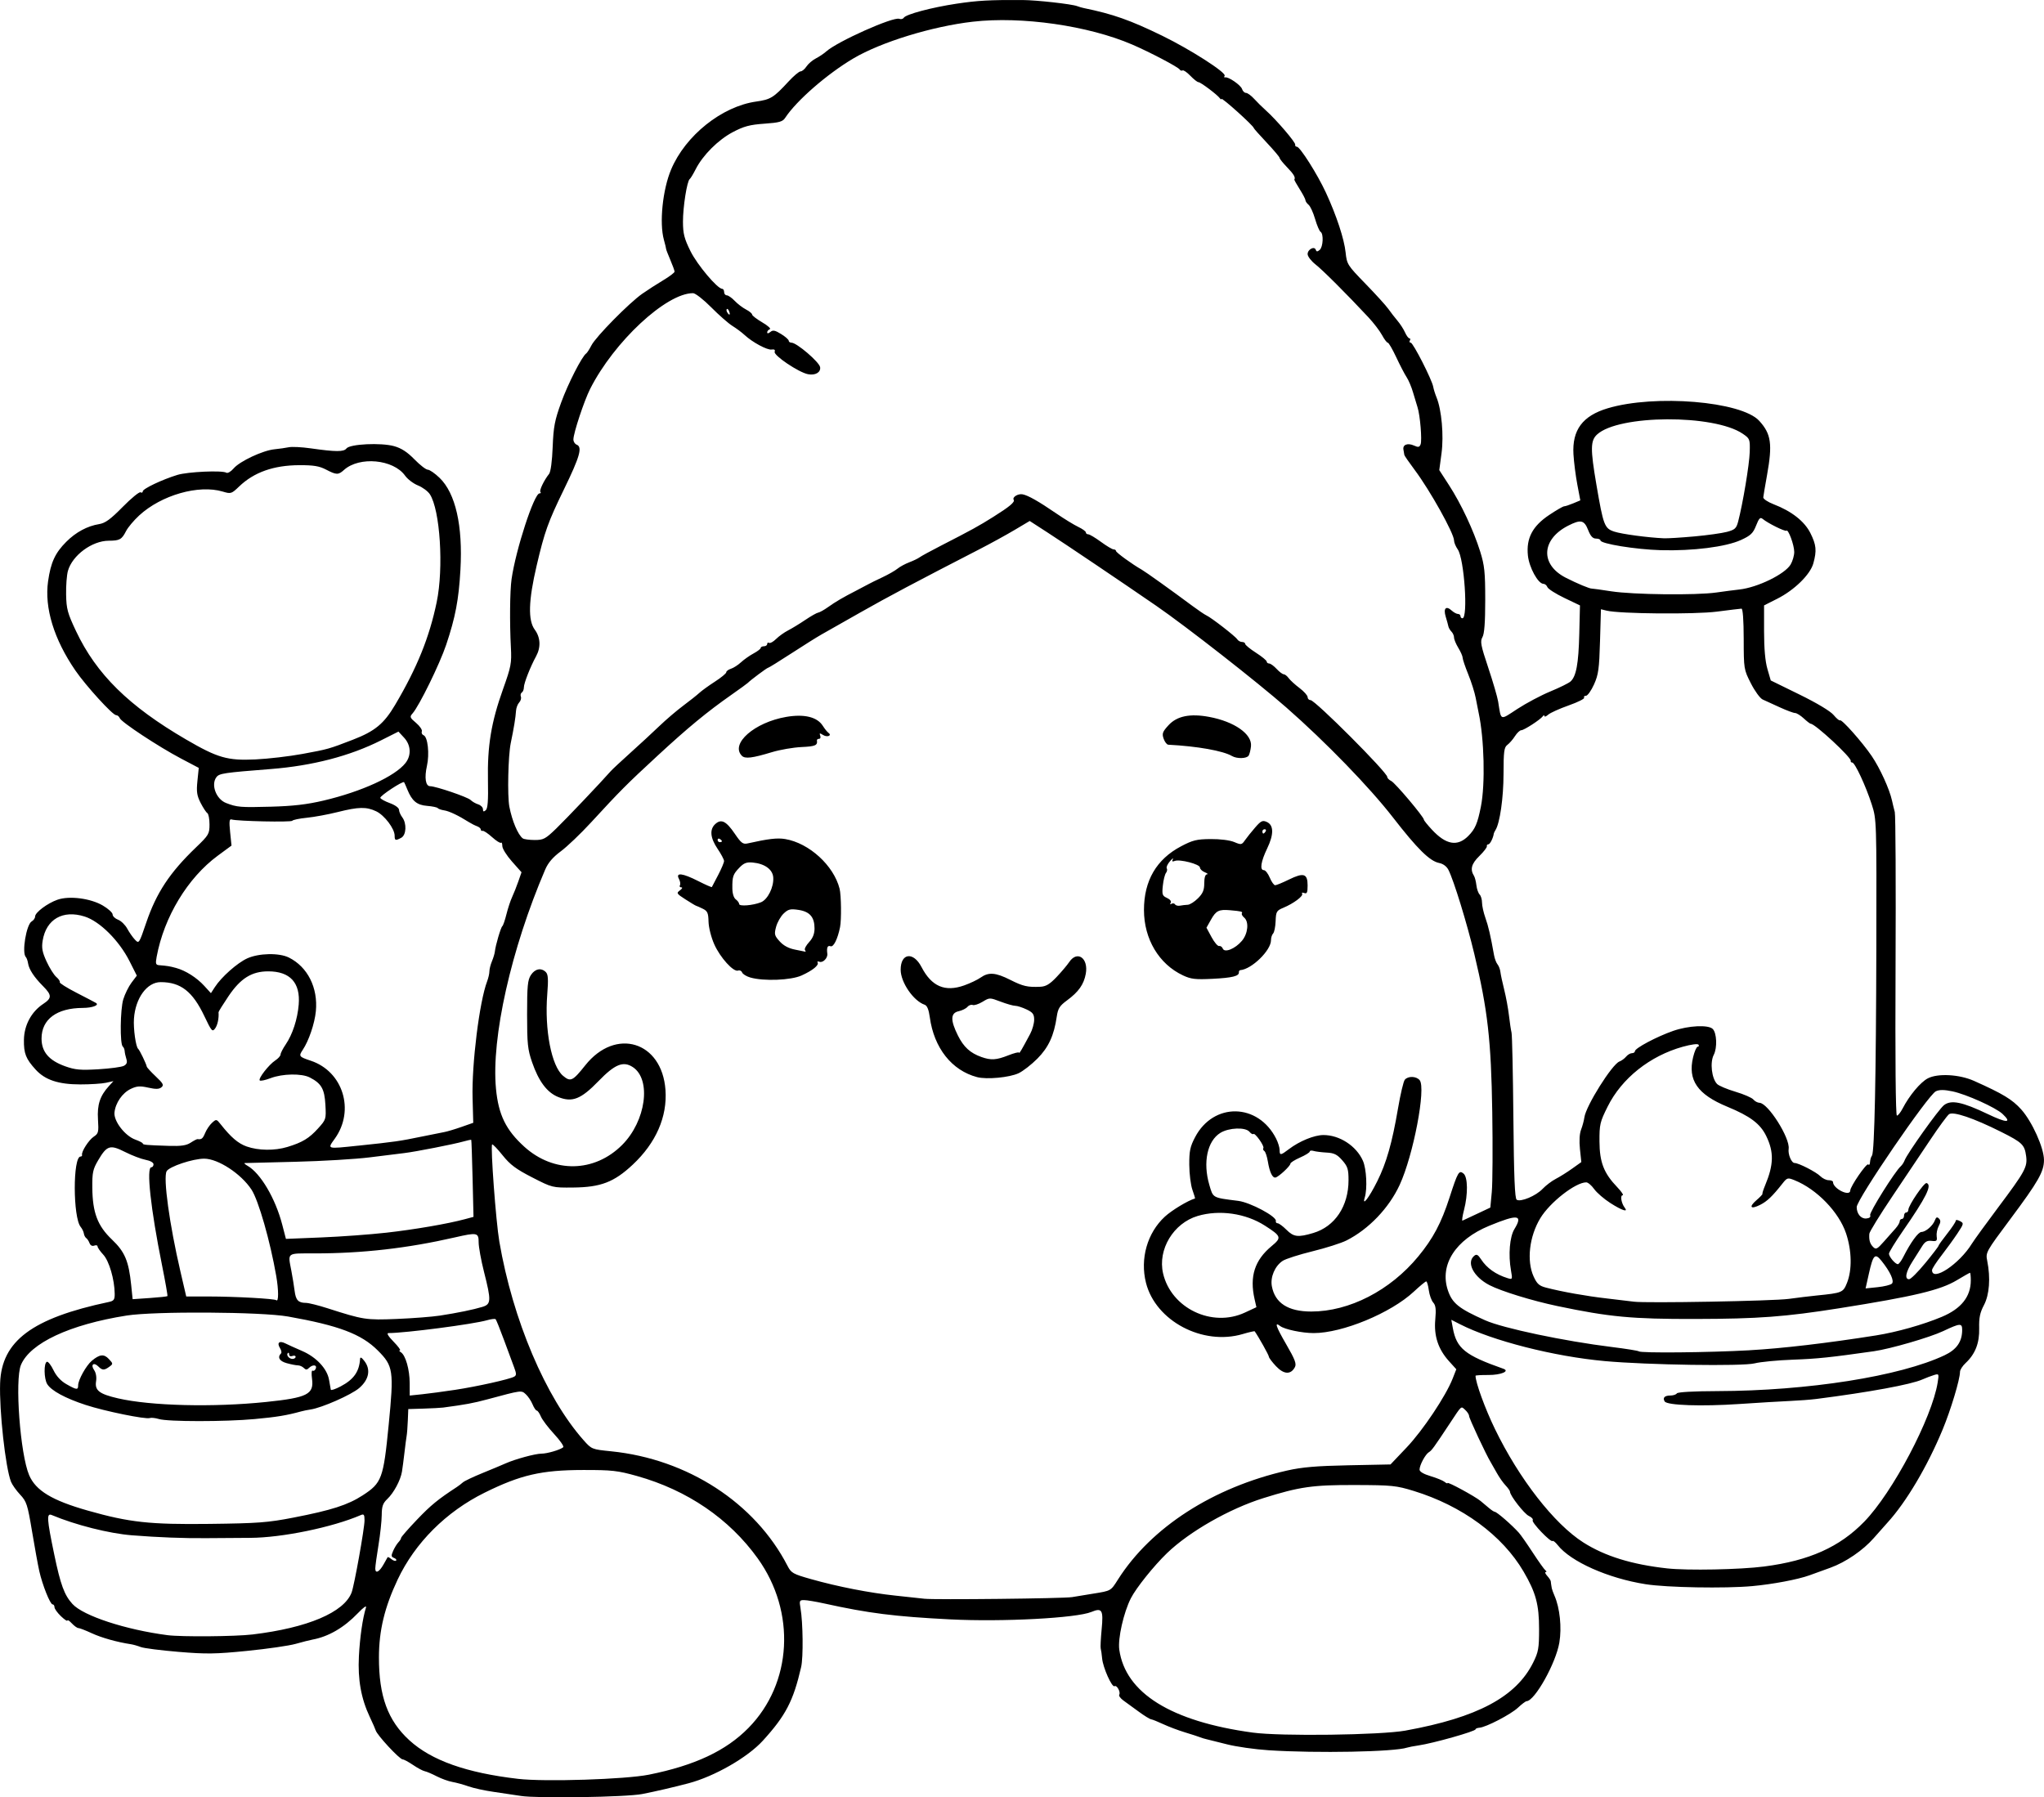 <?xml version="1.0" encoding="UTF-8" standalone="no"?>
<!-- Created with Inkscape (http://www.inkscape.org/) -->

<svg
   width="251.167mm"
   height="220.862mm"
   viewBox="0 0 251.167 220.862"
   version="1.1"
   id="svg5"
   xml:space="preserve"
   xmlns="http://www.w3.org/2000/svg"
   xmlns:svg="http://www.w3.org/2000/svg"><defs
     id="defs2" /><g
     id="layer1"
     transform="translate(58.655,-46.413)"><path
       style="fill:#000000;stroke-width:0.265"
       d="m 5.32,267.102 c -0.728,-0.117 -2.216,-0.339 -3.307,-0.493 -1.091,-0.154 -2.484,-0.458 -3.094,-0.675 -0.61,-0.217 -1.503,-0.462 -1.984,-0.545 -0.481,-0.083 -1.348,-0.395 -1.926,-0.694 -0.578,-0.299 -1.241,-0.58 -1.474,-0.625 -0.232,-0.045 -0.877,-0.39 -1.433,-0.767 -0.556,-0.377 -1.131,-0.686 -1.278,-0.686 -0.379,0 -3.161,-2.997 -3.316,-3.572 -0.039,-0.146 -0.364,-0.882 -0.721,-1.637 -1.07,-2.262 -1.49,-4.601 -1.34,-7.465 0.123,-2.348 0.463,-4.698 0.866,-5.976 0.101,-0.321 -0.288,-0.052 -0.997,0.687 -1.696,1.769 -3.607,2.88 -5.58,3.243 -0.335,0.061 -1.264,0.297 -2.064,0.524 -0.8,0.227 -3.479,0.614 -5.953,0.861 -3.906,0.39 -5.018,0.405 -8.45,0.12 -2.174,-0.181 -4.257,-0.448 -4.63,-0.593 -0.373,-0.145 -0.916,-0.3 -1.207,-0.344 -1.687,-0.254 -3.61,-0.794 -4.812,-1.351 -0.755,-0.35 -1.494,-0.636 -1.643,-0.636 -0.149,0 -0.513,-0.261 -0.81,-0.579 -0.297,-0.318 -0.539,-0.475 -0.539,-0.347 0,0.127 -0.357,-0.111 -0.794,-0.529 -0.437,-0.418 -0.794,-0.917 -0.794,-1.108 0,-0.191 -0.105,-0.347 -0.234,-0.347 -0.3,0 -1.253,-2.389 -1.637,-4.101 -0.163,-0.728 -0.564,-2.93 -0.892,-4.895 -0.548,-3.284 -0.666,-3.646 -1.459,-4.491 -0.475,-0.505 -0.98,-1.22 -1.124,-1.587 -0.681,-1.747 -1.451,-8.737 -1.335,-12.115 0.178,-5.178 3.934,-7.981 13.361,-9.974 0.615,-0.13 0.726,-0.286 0.718,-1.009 -0.019,-1.747 -0.684,-4.027 -1.4,-4.799 -0.389,-0.42 -0.707,-0.878 -0.707,-1.018 0,-0.14 -0.183,-0.184 -0.407,-0.098 -0.247,0.095 -0.474,-0.025 -0.576,-0.302 -0.093,-0.252 -0.275,-0.53 -0.404,-0.617 -0.129,-0.087 -0.262,-0.343 -0.295,-0.569 -0.033,-0.225 -0.208,-0.589 -0.39,-0.807 -0.96,-1.157 -0.974,-8.652 -0.015,-8.652 0.13,0 0.211,-0.089 0.182,-0.198 -0.106,-0.388 0.831,-1.846 1.444,-2.248 0.57,-0.373 0.614,-0.554 0.515,-2.115 -0.115,-1.807 0.243,-2.896 1.351,-4.107 l 0.547,-0.599 -0.909,0.202 c -0.5,0.111 -1.921,0.202 -3.158,0.202 -2.686,0 -4.331,-0.545 -5.49,-1.819 -1.209,-1.329 -1.465,-1.979 -1.441,-3.665 0.025,-1.79 0.917,-3.449 2.367,-4.405 1.082,-0.713 1.079,-1.082 -0.021,-2.189 -1.104,-1.111 -1.725,-2.059 -1.839,-2.807 -0.049,-0.319 -0.171,-0.662 -0.272,-0.763 -0.519,-0.519 0.059,-4.014 0.725,-4.387 0.228,-0.128 0.414,-0.399 0.414,-0.602 0,-0.494 1.527,-1.635 2.758,-2.062 1.452,-0.503 4.052,-0.169 5.557,0.713 0.665,0.39 1.209,0.885 1.209,1.101 0,0.216 0.303,0.507 0.672,0.648 0.37,0.141 0.876,0.633 1.124,1.093 0.249,0.461 0.676,1.073 0.95,1.36 0.491,0.515 0.51,0.486 1.378,-2.071 1.25,-3.685 2.89,-6.169 6.114,-9.263 1.578,-1.515 1.668,-1.667 1.668,-2.829 0,-0.675 -0.121,-1.302 -0.268,-1.393 -0.148,-0.091 -0.519,-0.657 -0.825,-1.257 -0.459,-0.901 -0.528,-1.371 -0.392,-2.695 l 0.164,-1.604 -2.183,-1.15 c -2.753,-1.45 -7.334,-4.471 -7.522,-4.96 -0.078,-0.204 -0.282,-0.37 -0.453,-0.37 -0.423,0 -3.703,-3.596 -4.998,-5.481 -2.637,-3.837 -3.822,-7.705 -3.36,-10.965 0.329,-2.321 0.866,-3.487 2.237,-4.858 1.184,-1.184 2.585,-1.937 4.042,-2.173 0.752,-0.122 1.395,-0.591 2.894,-2.115 1.06,-1.077 2.047,-1.884 2.194,-1.793 0.147,0.091 0.268,0.038 0.268,-0.118 0,-0.316 2.393,-1.451 4.255,-2.019 1.281,-0.39 5.516,-0.581 6.017,-0.271 0.162,0.1 0.567,-0.137 0.898,-0.528 0.746,-0.878 3.581,-2.207 5.013,-2.35 0.586,-0.058 1.382,-0.172 1.768,-0.252 0.386,-0.08 1.595,-0.019 2.686,0.136 3.096,0.441 4.067,0.444 4.392,0.015 0.418,-0.55 4.244,-0.734 5.861,-0.283 0.889,0.248 1.618,0.722 2.495,1.622 0.682,0.699 1.421,1.271 1.643,1.271 0.222,0 0.867,0.446 1.435,0.992 1.974,1.898 2.879,5.879 2.572,11.311 -0.208,3.68 -0.614,5.817 -1.749,9.207 -0.794,2.37 -3.324,7.534 -4.137,8.444 -0.369,0.413 -0.331,0.516 0.435,1.16 0.462,0.389 0.782,0.86 0.71,1.046 -0.072,0.187 0.026,0.399 0.217,0.472 0.513,0.197 0.74,2.289 0.409,3.765 -0.328,1.463 -0.165,2.496 0.392,2.496 0.695,0 4.612,1.334 4.971,1.693 0.195,0.195 0.616,0.437 0.937,0.539 0.321,0.102 0.583,0.37 0.583,0.596 0,0.305 0.088,0.339 0.34,0.129 0.252,-0.209 0.323,-1.165 0.275,-3.67 -0.082,-4.226 0.398,-7.141 1.845,-11.193 1.003,-2.811 1.077,-3.204 0.973,-5.159 -0.161,-3.026 -0.122,-6.939 0.083,-8.38 0.515,-3.614 2.772,-10.538 3.435,-10.538 0.154,0 0.204,-0.076 0.111,-0.169 -0.169,-0.169 0.441,-1.444 1.065,-2.227 0.198,-0.248 0.373,-1.563 0.441,-3.307 0.097,-2.476 0.247,-3.266 1.041,-5.459 0.834,-2.302 2.564,-5.69 3.081,-6.035 0.109,-0.073 0.397,-0.52 0.64,-0.993 0.545,-1.064 4.635,-5.216 6.247,-6.343 0.655,-0.458 1.816,-1.206 2.58,-1.662 0.764,-0.457 1.389,-0.931 1.389,-1.054 0,-0.123 -0.235,-0.77 -0.521,-1.439 -0.287,-0.669 -0.52,-1.275 -0.518,-1.348 0.002,-0.073 -0.12,-0.577 -0.271,-1.121 -0.577,-2.077 -0.158,-6.165 0.886,-8.645 1.757,-4.174 6.234,-7.751 10.448,-8.347 1.781,-0.252 2.146,-0.477 3.967,-2.452 0.638,-0.691 1.309,-1.257 1.491,-1.257 0.182,0 0.508,-0.269 0.723,-0.598 0.215,-0.329 0.735,-0.775 1.155,-0.992 0.42,-0.217 0.993,-0.602 1.274,-0.855 1.352,-1.22 8.239,-4.298 8.98,-4.014 0.208,0.08 0.454,0.021 0.548,-0.13 0.264,-0.426 3.434,-1.27 6.498,-1.73 2.598,-0.39 4.069,-0.471 8.112,-0.448 1.722,0.01 6.033,0.492 6.704,0.75 0.218,0.084 0.575,0.189 0.794,0.234 3.606,0.74 5.718,1.485 9.666,3.41 3.45,1.683 7.893,4.532 7.658,4.912 -0.091,0.147 -0.067,0.237 0.053,0.2 0.384,-0.118 1.933,0.946 2.088,1.434 0.082,0.26 0.301,0.472 0.485,0.472 0.184,0 0.633,0.327 0.998,0.728 0.364,0.4 1.009,1.036 1.433,1.414 1.279,1.139 3.685,3.948 3.615,4.219 -0.036,0.14 0.055,0.254 0.204,0.254 0.383,0 2.537,3.404 3.571,5.646 1.305,2.828 2.243,5.679 2.42,7.355 0.153,1.444 0.23,1.566 2.438,3.836 1.254,1.29 2.519,2.682 2.81,3.094 0.291,0.412 0.799,1.067 1.128,1.455 0.33,0.388 0.746,1.034 0.924,1.434 0.179,0.4 0.422,0.728 0.541,0.728 0.119,0 0.142,0.119 0.052,0.265 -0.09,0.146 -0.043,0.265 0.105,0.265 0.292,0 2.618,4.561 2.766,5.424 0.05,0.291 0.234,0.881 0.41,1.311 0.622,1.525 0.902,4.671 0.61,6.858 l -0.276,2.067 1.198,1.852 c 1.489,2.301 3.014,5.551 3.828,8.153 0.535,1.711 0.62,2.531 0.62,5.953 0,2.759 -0.104,4.151 -0.342,4.568 -0.298,0.522 -0.208,1 0.712,3.751 0.58,1.733 1.127,3.607 1.217,4.164 0.39,2.419 0.174,2.337 2.374,0.901 1.084,-0.707 2.898,-1.67 4.032,-2.138 1.134,-0.468 2.251,-1.019 2.484,-1.224 0.703,-0.62 0.99,-2.175 1.08,-5.85 l 0.085,-3.502 -1.924,-0.922 c -1.058,-0.507 -1.993,-1.104 -2.079,-1.327 -0.085,-0.223 -0.305,-0.405 -0.488,-0.405 -0.654,0 -1.755,-2.01 -1.907,-3.481 -0.219,-2.121 0.564,-3.61 2.618,-4.982 0.875,-0.584 1.7,-1.062 1.833,-1.062 0.134,0 0.636,-0.164 1.116,-0.365 l 0.873,-0.365 -0.369,-1.95 c -0.203,-1.073 -0.416,-2.74 -0.473,-3.705 -0.177,-2.997 1.119,-4.739 4.215,-5.664 5.796,-1.733 16.42,-0.853 18.608,1.54 1.47,1.608 1.649,2.847 0.964,6.672 -0.235,1.31 -0.443,2.539 -0.462,2.732 -0.02,0.193 0.553,0.578 1.273,0.854 2.203,0.846 3.791,2.092 4.518,3.543 0.725,1.449 0.793,2.149 0.361,3.718 -0.379,1.375 -2.33,3.287 -4.443,4.353 l -1.612,0.814 v 3.197 c 0,2.108 0.14,3.678 0.411,4.611 l 0.411,1.414 3.529,1.729 c 2.143,1.05 3.789,2.038 4.19,2.514 0.363,0.432 0.718,0.728 0.787,0.658 0.19,-0.19 2.736,2.674 3.899,4.386 1.018,1.499 2.191,4.075 2.496,5.48 0.088,0.408 0.242,1.039 0.34,1.402 0.099,0.364 0.141,8.907 0.095,18.984 -0.052,11.323 0.01,18.322 0.164,18.322 0.137,0 0.449,-0.387 0.695,-0.86 0.84,-1.62 2.194,-3.241 3.106,-3.718 1.222,-0.639 3.874,-0.494 5.674,0.31 3.55,1.586 4.696,2.279 5.8,3.507 1.339,1.489 2.799,4.732 2.799,6.216 0,1.429 -0.687,2.636 -4.125,7.246 -3.026,4.058 -3.056,4.112 -2.847,5.159 0.42,2.096 0.266,4.155 -0.404,5.424 -0.489,0.926 -0.62,1.557 -0.587,2.838 0.047,1.825 -0.479,3.175 -1.669,4.286 -0.378,0.353 -0.687,0.836 -0.687,1.075 0,0.923 -1.128,4.673 -2.139,7.109 -1.879,4.528 -4.474,8.907 -6.766,11.416 -0.332,0.364 -1.094,1.222 -1.691,1.906 -1.313,1.504 -3.463,2.972 -5.345,3.65 -0.764,0.275 -1.915,0.692 -2.557,0.926 -1.41,0.513 -4.508,1.098 -7.033,1.328 -3.348,0.305 -10.488,0.178 -13.097,-0.233 -4.614,-0.727 -9.204,-2.769 -10.809,-4.81 -0.274,-0.348 -0.556,-0.574 -0.628,-0.502 -0.215,0.215 -2.608,-2.279 -2.443,-2.546 0.084,-0.135 -0.127,-0.373 -0.468,-0.529 -0.571,-0.26 -2.32,-2.505 -2.32,-2.977 0,-0.112 -0.248,-0.467 -0.552,-0.788 -0.304,-0.321 -0.781,-1.001 -1.061,-1.51 -0.28,-0.509 -0.619,-1.105 -0.753,-1.323 -0.562,-0.913 -2.661,-5.402 -2.661,-5.69 0,-0.172 -0.214,-0.507 -0.476,-0.744 -0.536,-0.485 -0.388,-0.616 -1.901,1.672 -1.955,2.956 -2.219,3.32 -2.557,3.519 -0.434,0.256 -1.152,1.594 -1.152,2.146 0,0.252 0.501,0.548 1.357,0.803 0.746,0.222 1.52,0.538 1.72,0.704 0.2,0.166 0.363,0.229 0.363,0.141 0,-0.194 3.379,1.642 4.057,2.205 0.267,0.222 0.732,0.611 1.033,0.866 0.301,0.255 0.618,0.463 0.705,0.463 0.249,5.3e-4 2.075,1.583 2.965,2.57 0.234,0.26 1.008,1.365 1.72,2.457 0.712,1.091 1.413,2.072 1.558,2.179 0.146,0.107 0.157,0.196 0.025,0.198 -0.132,0.002 -0.051,0.212 0.18,0.467 0.23,0.255 0.428,0.552 0.438,0.661 0.021,0.221 0.057,0.464 0.126,0.86 0.026,0.146 0.177,0.562 0.336,0.926 0.656,1.497 0.905,3.904 0.596,5.748 -0.425,2.536 -3.019,7.174 -4.031,7.209 -0.117,0.004 -0.593,0.363 -1.058,0.799 -0.88,0.823 -3.912,2.399 -4.737,2.461 -0.261,0.02 -0.474,0.108 -0.474,0.196 0,0.246 -5.212,1.718 -7.012,1.98 -0.582,0.085 -1.207,0.204 -1.391,0.266 -1.568,0.528 -11.049,0.71 -17.013,0.327 -1.682,-0.108 -4.004,-0.439 -5.159,-0.737 -1.156,-0.297 -2.28,-0.578 -2.498,-0.624 -0.218,-0.046 -0.575,-0.155 -0.794,-0.243 -0.218,-0.088 -1.052,-0.358 -1.852,-0.6 -0.8,-0.242 -1.991,-0.691 -2.646,-0.997 -0.655,-0.306 -1.331,-0.578 -1.503,-0.604 -0.172,-0.026 -0.852,-0.447 -1.512,-0.934 -0.66,-0.487 -1.504,-1.102 -1.876,-1.365 -0.372,-0.264 -0.607,-0.59 -0.524,-0.726 0.197,-0.319 -0.303,-1.217 -0.582,-1.044 -0.312,0.194 -1.416,-2.272 -1.522,-3.399 -0.05,-0.532 -0.129,-1.086 -0.176,-1.231 -0.047,-0.146 0.005,-1.206 0.115,-2.357 0.229,-2.381 0.053,-2.682 -1.254,-2.139 -1.833,0.761 -10.945,1.242 -17.361,0.916 -6.817,-0.346 -10.03,-0.752 -15.478,-1.955 -1.019,-0.225 -2.13,-0.411 -2.469,-0.413 -0.568,-0.004 -0.603,0.074 -0.444,0.988 0.308,1.765 0.355,6.039 0.08,7.236 -0.958,4.167 -1.895,5.969 -4.707,9.053 -1.881,2.063 -5.934,4.386 -9.128,5.232 -1.772,0.47 -4.064,1.001 -5.689,1.32 -1.98,0.389 -12.921,0.558 -14.949,0.231 z m 15.747,-2.603 c 5.659,-1.138 9.479,-2.93 12.248,-5.747 5.388,-5.481 5.866,-14.252 1.136,-20.84 -3.498,-4.871 -8.654,-8.387 -14.844,-10.121 -2.367,-0.663 -3.064,-0.741 -6.615,-0.736 -5.106,0.007 -7.669,0.597 -12.096,2.786 -4.731,2.339 -8.555,6.161 -10.689,10.682 -1.602,3.394 -2.291,6.25 -2.298,9.525 -0.011,4.796 1.088,7.797 3.744,10.224 2.71,2.476 7.016,4.003 13.363,4.738 3.279,0.38 13.188,0.063 16.051,-0.512 z m 92.996,-5.424 c 8.823,-1.597 13.582,-4.135 15.682,-8.364 0.642,-1.293 0.722,-1.751 0.722,-4.101 0,-3.025 -0.392,-4.482 -1.902,-7.066 -2.602,-4.453 -7.557,-8.091 -13.509,-9.918 -2.147,-0.659 -2.672,-0.712 -7.211,-0.725 -5.209,-0.015 -6.775,0.208 -11.245,1.606 -4.188,1.309 -9.101,4.113 -11.85,6.762 -1.628,1.57 -3.792,4.27 -4.443,5.546 -0.889,1.743 -1.616,4.959 -1.426,6.31 0.751,5.338 6.368,8.832 16.396,10.199 3.452,0.471 15.711,0.309 18.785,-0.247 z M -27.614,247.265 c 6.752,-0.812 11.236,-2.713 12.165,-5.157 0.33,-0.868 1.587,-7.885 1.587,-8.86 0,-0.711 -0.076,-0.818 -0.463,-0.651 -3.482,1.504 -9.685,2.781 -13.592,2.797 -1.074,0.004 -3.5,0.021 -5.392,0.037 -2.807,0.024 -5.871,-0.094 -9.128,-0.351 -2.809,-0.222 -6.936,-1.264 -9.856,-2.489 -0.657,-0.276 -0.611,0.454 0.301,4.836 0.779,3.743 1.242,4.999 2.243,6.095 1.329,1.456 6.533,3.162 11.677,3.83 1.719,0.223 8.337,0.168 10.458,-0.087 z m 100.667,-4.585 c 0.437,-0.074 1.618,-0.268 2.625,-0.43 2.209,-0.356 2.145,-0.319 3.047,-1.742 4.064,-6.408 11.701,-11.327 20.787,-13.388 1.821,-0.413 3.594,-0.565 7.541,-0.644 l 5.159,-0.104 1.984,-2.089 c 1.993,-2.099 4.81,-6.314 5.65,-8.457 l 0.451,-1.15 -0.897,-0.992 c -1.33,-1.473 -1.87,-3.106 -1.688,-5.11 0.115,-1.264 0.056,-1.756 -0.25,-2.094 -0.22,-0.243 -0.465,-0.928 -0.545,-1.521 -0.08,-0.593 -0.223,-1.079 -0.318,-1.079 -0.096,0 -0.781,0.566 -1.522,1.257 -2.827,2.634 -8.769,5.093 -12.306,5.093 -1.434,0 -3.596,-0.456 -4.125,-0.87 -0.73,-0.572 -0.516,0.068 0.757,2.262 1.074,1.851 1.277,2.388 1.058,2.798 -0.505,0.944 -1.356,0.9 -2.319,-0.12 -0.484,-0.513 -0.879,-1.041 -0.879,-1.174 0,-0.181 -1.26,-2.435 -1.74,-3.112 -0.033,-0.046 -0.688,0.103 -1.457,0.331 -4.929,1.464 -10.72,-1.599 -11.903,-6.295 -0.746,-2.961 0.16,-6.136 2.318,-8.126 0.858,-0.791 2.849,-1.991 3.707,-2.235 0.03,-0.008 -0.114,-0.487 -0.319,-1.064 -0.205,-0.577 -0.379,-1.957 -0.385,-3.069 -0.01,-1.706 0.102,-2.235 0.716,-3.403 2.266,-4.307 7.744,-4.205 9.958,0.185 0.235,0.466 0.427,1.091 0.427,1.389 0,0.693 0.117,0.682 1.15,-0.106 1.281,-0.977 3.096,-1.721 4.217,-1.727 1.993,-0.012 4.071,1.341 4.872,3.169 0.435,0.993 0.557,3.416 0.226,4.498 -0.366,1.198 0.521,0.045 1.544,-2.007 1.12,-2.247 1.822,-4.718 2.543,-8.95 0.295,-1.733 0.669,-3.311 0.831,-3.506 0.397,-0.478 1.409,-0.449 1.826,0.054 0.803,0.967 -0.776,9.233 -2.457,12.869 -1.317,2.848 -3.798,5.441 -6.529,6.825 -0.644,0.326 -2.521,0.925 -4.171,1.33 -1.65,0.405 -3.301,0.934 -3.668,1.174 -0.963,0.631 -1.548,2.004 -1.336,3.133 0.387,2.064 2.004,3.099 4.841,3.099 4.677,0 9.695,-2.582 13.145,-6.764 1.828,-2.216 2.83,-4.105 3.85,-7.259 1.015,-3.138 1.163,-3.39 1.72,-2.927 0.528,0.438 0.554,2.547 0.056,4.467 -0.198,0.765 -0.283,1.356 -0.189,1.314 0.094,-0.042 0.903,-0.421 1.797,-0.841 l 1.625,-0.765 0.18,-1.923 c 0.099,-1.058 0.125,-5.476 0.057,-9.818 -0.138,-8.841 -0.556,-12.52 -2.201,-19.404 -0.912,-3.813 -2.514,-9.026 -3.182,-10.35 -0.217,-0.431 -0.65,-0.752 -1.144,-0.851 -1.16,-0.232 -2.672,-1.723 -5.678,-5.6 -2.873,-3.705 -8.265,-9.265 -13.094,-13.501 -3.575,-3.136 -12.339,-9.989 -15.981,-12.496 -4.396,-3.026 -11.082,-7.534 -13.375,-9.018 l -2.184,-1.413 -1.856,1.103 c -1.021,0.607 -2.951,1.666 -4.29,2.355 -7.864,4.047 -11.305,5.874 -14.691,7.798 -2.085,1.185 -4.228,2.401 -4.763,2.701 -0.534,0.301 -2.195,1.343 -3.69,2.315 -1.495,0.972 -2.782,1.768 -2.86,1.768 -0.13,0 -2.189,1.538 -2.492,1.861 -0.073,0.078 -0.966,0.726 -1.984,1.44 -3.041,2.133 -5.358,4.044 -9.128,7.527 -3.783,3.495 -4.532,4.247 -8.164,8.193 -1.258,1.367 -2.921,2.955 -3.695,3.528 -0.979,0.725 -1.564,1.408 -1.921,2.24 -4.194,9.783 -6.642,20.684 -6.05,26.94 0.303,3.201 1.222,5.081 3.482,7.127 3.62,3.276 8.614,3.186 12.017,-0.218 2.928,-2.928 3.63,-8.05 1.311,-9.569 -1.178,-0.772 -2.204,-0.352 -4.214,1.724 -2.156,2.226 -3.219,2.646 -4.946,1.955 -1.37,-0.548 -2.401,-1.921 -3.217,-4.284 -0.536,-1.551 -0.611,-2.271 -0.611,-5.88 0,-3.491 0.071,-4.22 0.469,-4.829 0.51,-0.778 1.268,-0.926 1.837,-0.357 0.279,0.279 0.318,0.887 0.173,2.712 -0.347,4.383 0.513,8.829 1.938,10.029 0.925,0.778 1.187,0.655 2.73,-1.286 3.73,-4.692 9.429,-2.945 9.858,3.022 0.237,3.304 -1.171,6.517 -4.027,9.189 -2.298,2.149 -3.929,2.774 -7.326,2.806 -2.545,0.024 -2.556,0.021 -5.027,-1.246 -1.991,-1.021 -2.704,-1.554 -3.638,-2.72 -0.638,-0.798 -1.215,-1.396 -1.282,-1.329 -0.22,0.22 0.467,9.503 0.883,11.93 1.648,9.618 5.69,19.15 10.352,24.412 0.988,1.115 1.019,1.128 3.388,1.367 9.391,0.95 17.683,6.334 21.672,14.074 0.456,0.885 0.67,1.006 2.899,1.635 3.282,0.927 7.174,1.688 10.344,2.023 1.455,0.154 3.063,0.327 3.572,0.386 1.258,0.145 17.13,-0.028 18.124,-0.198 z m -11.642,-63.903 c -3.12,-0.823 -5.3,-3.586 -5.813,-7.365 -0.126,-0.932 -0.33,-1.427 -0.627,-1.528 -1.384,-0.471 -2.953,-2.756 -2.953,-4.302 0,-2.06 1.561,-2.262 2.563,-0.332 1.238,2.385 2.877,3.092 5.237,2.258 0.731,-0.258 1.645,-0.693 2.031,-0.967 0.975,-0.69 1.841,-0.623 3.631,0.28 1.574,0.795 2.134,0.923 3.705,0.851 0.682,-0.031 1.153,-0.313 1.984,-1.186 0.599,-0.63 1.304,-1.463 1.565,-1.852 0.989,-1.471 2.384,-0.479 2.032,1.445 -0.24,1.312 -0.883,2.222 -2.311,3.272 -0.903,0.664 -1.108,0.989 -1.253,1.984 -0.338,2.328 -1.011,3.787 -2.383,5.169 -0.728,0.733 -1.766,1.541 -2.309,1.795 -1.123,0.527 -3.919,0.789 -5.1,0.478 z m 3.827,-2.675 c 0.733,-0.289 1.333,-0.438 1.334,-0.331 0.002,0.187 0.303,-0.324 1.362,-2.309 0.269,-0.504 0.489,-1.285 0.489,-1.737 0,-0.679 -0.161,-0.898 -0.935,-1.267 -0.514,-0.245 -1.139,-0.446 -1.389,-0.446 -0.25,-8e-5 -1.06,-0.231 -1.801,-0.512 -1.337,-0.508 -1.353,-0.508 -2.215,0.016 -0.478,0.29 -1.023,0.468 -1.213,0.396 -0.19,-0.073 -0.481,0.032 -0.647,0.232 -0.166,0.2 -0.651,0.441 -1.078,0.534 -1.006,0.221 -1.033,1.096 -0.091,2.985 0.706,1.416 1.511,2.153 2.888,2.641 1.18,0.418 1.823,0.379 3.297,-0.202 z m -31.687,-9.564 c -0.48,-0.138 -0.936,-0.418 -1.014,-0.621 -0.078,-0.203 -0.3,-0.309 -0.492,-0.235 -0.564,0.217 -2.212,-1.601 -2.937,-3.241 -0.379,-0.857 -0.681,-2.058 -0.698,-2.77 -0.025,-1.075 -0.128,-1.306 -0.712,-1.591 -0.376,-0.184 -0.743,-0.346 -0.815,-0.362 -0.073,-0.015 -0.66,-0.366 -1.305,-0.781 -1.1,-0.706 -1.142,-0.776 -0.677,-1.116 0.276,-0.202 0.35,-0.363 0.165,-0.363 -0.182,0 -0.259,-0.117 -0.171,-0.259 0.088,-0.143 0.031,-0.5 -0.126,-0.794 -0.432,-0.807 0.446,-0.702 2.388,0.285 0.887,0.451 1.635,0.778 1.662,0.728 0.026,-0.051 0.376,-0.717 0.776,-1.481 0.4,-0.764 0.725,-1.538 0.723,-1.72 -0.003,-0.182 -0.36,-0.855 -0.794,-1.495 -0.91,-1.344 -1.006,-2.393 -0.279,-3.052 0.728,-0.658 1.337,-0.354 2.389,1.192 0.79,1.16 1.007,1.324 1.587,1.194 2.522,-0.567 3.641,-0.698 4.603,-0.537 2.943,0.491 5.971,3.252 6.69,6.102 0.203,0.804 0.239,3.833 0.056,4.732 -0.298,1.465 -0.803,2.478 -1.167,2.339 -0.366,-0.14 -0.498,0.169 -0.396,0.922 0.07,0.521 -0.545,1.15 -0.967,0.988 -0.203,-0.078 -0.305,-0.04 -0.228,0.085 0.202,0.326 -0.603,0.98 -1.969,1.599 -1.3,0.59 -4.651,0.723 -6.292,0.25 z m 6.704,-3.387 c -0.084,-0.135 0.147,-0.57 0.514,-0.965 0.457,-0.493 0.666,-1.019 0.666,-1.679 0,-1.394 -0.587,-2.073 -1.97,-2.281 -1.002,-0.15 -1.262,-0.087 -1.825,0.447 -0.361,0.342 -0.778,1.076 -0.927,1.63 -0.246,0.916 -0.206,1.079 0.44,1.793 0.475,0.525 1.106,0.862 1.901,1.014 0.655,0.126 1.227,0.242 1.272,0.258 0.045,0.016 0.013,-0.082 -0.07,-0.217 z m -5.401,-5.863 c 0.834,-0.334 1.599,-1.885 1.508,-3.06 -0.075,-0.979 -1.056,-1.686 -2.529,-1.823 -0.743,-0.069 -1.085,0.063 -1.631,0.629 -0.787,0.816 -0.88,1.09 -0.865,2.55 0.006,0.636 0.173,1.169 0.423,1.352 0.227,0.166 0.413,0.421 0.413,0.567 0,0.316 1.693,0.18 2.68,-0.215 z m -4.797,-7.501 c 0,-0.064 -0.119,-0.19 -0.265,-0.28 -0.146,-0.09 -0.265,-0.037 -0.265,0.117 0,0.154 0.119,0.28 0.265,0.28 0.146,0 0.265,-0.052 0.265,-0.117 z m 56.65,16.486 c -2.952,-1.383 -4.791,-4.468 -4.791,-8.035 0,-3.603 1.531,-6.231 4.56,-7.827 1.435,-0.756 1.925,-0.876 3.642,-0.889 1.165,-0.009 2.357,0.142 2.887,0.366 0.855,0.36 0.925,0.349 1.323,-0.224 0.231,-0.333 0.793,-1.034 1.249,-1.56 0.715,-0.824 0.911,-0.918 1.427,-0.688 0.868,0.387 0.886,1.521 0.051,3.26 -0.775,1.614 -0.935,2.667 -0.404,2.667 0.187,0 0.514,0.417 0.726,0.926 0.213,0.509 0.509,0.926 0.659,0.926 0.15,0 0.916,-0.316 1.703,-0.702 1.801,-0.883 2.285,-0.73 2.285,0.722 0,0.881 -0.08,1.064 -0.411,0.937 -0.226,-0.087 -0.344,-0.049 -0.261,0.084 0.177,0.286 -1.046,1.201 -2.312,1.729 -0.831,0.347 -0.902,0.47 -0.946,1.638 -0.026,0.694 -0.165,1.38 -0.308,1.523 -0.143,0.143 -0.26,0.516 -0.26,0.829 0,1.251 -2.371,3.561 -3.77,3.675 -0.109,0.009 -0.188,0.124 -0.175,0.257 0.047,0.474 -0.806,0.686 -3.24,0.807 -2.108,0.105 -2.643,0.043 -3.634,-0.421 z m 7.245,-4.244 c 0.753,-0.895 0.89,-2.348 0.27,-2.863 -0.217,-0.18 -0.341,-0.413 -0.276,-0.517 0.129,-0.209 -0.063,-0.259 -1.442,-0.381 -1.381,-0.121 -1.729,0.049 -2.346,1.146 l -0.563,1.001 0.626,1.16 c 0.344,0.638 0.763,1.129 0.93,1.092 0.167,-0.038 0.37,0.102 0.449,0.31 0.215,0.56 1.528,0.03 2.351,-0.948 z m -6.658,-4.432 c 0.266,-0.011 0.831,-0.368 1.257,-0.794 0.602,-0.602 0.773,-1.013 0.773,-1.852 0,-0.678 0.123,-1.085 0.331,-1.095 0.182,-0.009 0.063,-0.124 -0.265,-0.256 -0.327,-0.132 -0.595,-0.394 -0.595,-0.582 0,-0.406 -2.464,-1.05 -3.094,-0.809 -0.315,0.121 -0.379,0.064 -0.237,-0.21 0.108,-0.207 -0.051,-0.095 -0.352,0.247 -0.301,0.343 -0.479,0.735 -0.394,0.871 0.085,0.137 0.04,0.392 -0.099,0.568 -0.139,0.176 -0.312,0.873 -0.384,1.55 -0.118,1.107 -0.067,1.26 0.509,1.522 0.38,0.173 0.564,0.416 0.453,0.596 -0.112,0.181 -0.072,0.233 0.099,0.127 0.158,-0.098 0.355,-0.067 0.439,0.068 0.083,0.135 0.36,0.206 0.614,0.157 0.254,-0.049 0.679,-0.098 0.945,-0.109 z m 9.571,-9.016 c 0.09,-0.146 0.037,-0.265 -0.117,-0.265 -0.154,0 -0.28,0.119 -0.28,0.265 0,0.146 0.052,0.265 0.117,0.265 0.064,0 0.19,-0.119 0.28,-0.265 z m -64.36,-9.295 c -1.452,-1.475 1.555,-4.108 5.456,-4.777 2.209,-0.379 3.799,0.008 4.487,1.093 0.236,0.372 0.548,0.759 0.692,0.86 0.481,0.337 -0.134,0.595 -0.65,0.273 -0.421,-0.263 -0.482,-0.25 -0.357,0.076 0.083,0.216 0.019,0.393 -0.142,0.393 -0.161,0 -0.279,0.089 -0.262,0.198 0.096,0.607 -0.201,0.735 -1.884,0.812 -1.018,0.047 -2.655,0.329 -3.638,0.627 -2.429,0.737 -3.312,0.843 -3.704,0.445 z m 60.225,0.032 c -1.102,-0.644 -4.259,-1.205 -7.827,-1.391 -0.176,-0.009 -0.434,-0.342 -0.572,-0.74 -0.218,-0.626 -0.138,-0.848 0.598,-1.652 1.039,-1.134 2.645,-1.463 4.999,-1.026 3.098,0.576 5.291,2.114 5.138,3.604 -0.047,0.457 -0.174,0.975 -0.284,1.151 -0.234,0.379 -1.441,0.411 -2.053,0.053 z m -104.258,99.347 c 0.243,-0.433 0.469,-0.834 0.502,-0.891 0.033,-0.057 0.244,0.049 0.469,0.236 0.225,0.187 0.483,0.266 0.573,0.176 0.09,-0.09 -0.025,-0.236 -0.255,-0.325 -0.351,-0.135 -0.368,-0.276 -0.107,-0.866 0.172,-0.388 0.462,-0.863 0.646,-1.055 0.184,-0.192 0.334,-0.437 0.334,-0.545 0,-0.107 0.883,-1.12 1.963,-2.249 1.69,-1.768 2.561,-2.481 4.886,-4 0.223,-0.146 0.554,-0.4 0.737,-0.566 0.183,-0.166 1.259,-0.679 2.392,-1.14 1.133,-0.461 2.418,-0.998 2.854,-1.193 1.177,-0.527 3.656,-1.201 4.416,-1.201 0.708,0 2.324,-0.477 2.674,-0.789 0.116,-0.103 -0.387,-0.831 -1.116,-1.618 -0.73,-0.787 -1.464,-1.757 -1.632,-2.158 -0.168,-0.4 -0.395,-0.728 -0.505,-0.728 -0.11,0 -0.345,-0.349 -0.521,-0.775 -0.176,-0.426 -0.55,-0.982 -0.829,-1.234 -0.553,-0.501 -0.476,-0.511 -4.735,0.634 -1.719,0.462 -2.657,0.636 -5.424,1.005 -0.291,0.039 -1.373,0.096 -2.404,0.128 l -1.875,0.057 -0.057,1.405 c -0.031,0.773 -0.095,1.618 -0.143,1.879 -0.047,0.26 -0.168,1.188 -0.269,2.061 -0.101,0.873 -0.239,1.927 -0.307,2.342 -0.172,1.055 -1.005,2.61 -1.804,3.368 -0.544,0.516 -0.676,0.896 -0.683,1.963 -0.005,0.728 -0.185,2.394 -0.4,3.704 -0.215,1.31 -0.392,2.6 -0.392,2.866 -10e-4,0.679 0.488,0.441 1.012,-0.492 z m 169.667,0.247 c 5.524,-0.717 9.246,-2.383 12.279,-5.499 3.499,-3.594 8.332,-12.755 9.029,-17.114 0.171,-1.071 0.158,-1.098 -0.458,-0.911 -0.349,0.105 -0.991,0.35 -1.428,0.544 -1.398,0.619 -6.529,1.563 -13.011,2.392 -0.702,0.09 -2.17,0.202 -3.261,0.249 -1.091,0.047 -3.889,0.214 -6.218,0.372 -4.64,0.314 -8.87,0.169 -9.169,-0.314 -0.279,-0.451 -0.011,-0.728 0.702,-0.728 0.347,0 0.704,-0.119 0.794,-0.265 0.099,-0.16 2.068,-0.27 4.977,-0.278 11.132,-0.031 22.44,-1.816 27.925,-4.408 1.481,-0.7 2.156,-1.674 2.156,-3.11 0,-0.859 -0.243,-0.843 -2.339,0.147 -1.637,0.773 -6.497,2.185 -8.509,2.471 -5.371,0.764 -6.949,0.929 -9.922,1.036 -1.892,0.068 -4.022,0.273 -4.733,0.454 -1.475,0.377 -13.148,0.2 -18.418,-0.279 -6.238,-0.567 -13.785,-2.489 -17.784,-4.529 l -1.069,-0.545 0.186,1.015 c 0.46,2.508 1.499,3.345 6.209,5.001 0.845,0.297 -0.307,0.776 -1.844,0.767 -0.866,-0.005 -1.574,0.037 -1.574,0.094 0,0.826 1.166,4.026 2.379,6.53 2.976,6.141 7.29,11.681 10.869,13.956 2.653,1.686 5.952,2.707 10.3,3.187 2.497,0.276 8.981,0.148 11.93,-0.234 z m -180.725,-6.01 c 4.677,-0.907 6.673,-1.549 8.498,-2.733 2.349,-1.525 2.545,-2.055 3.19,-8.627 0.659,-6.711 0.578,-7.264 -1.337,-9.179 -2.013,-2.013 -4.786,-3.062 -11.024,-4.168 -3.287,-0.583 -16.405,-0.662 -19.842,-0.119 -6.984,1.103 -11.857,3.381 -12.98,6.067 -0.772,1.848 -0.093,10.98 1.008,13.549 0.813,1.898 2.815,3.106 7.209,4.353 5.115,1.451 7.598,1.723 14.949,1.634 5.987,-0.072 7.15,-0.16 10.328,-0.776 z m -16.545,-12.111 c -0.437,-0.132 -0.939,-0.187 -1.117,-0.121 -0.502,0.186 -5.521,-0.838 -7.877,-1.608 -2.504,-0.818 -4.233,-1.755 -4.729,-2.562 -0.409,-0.665 -0.433,-2.611 -0.035,-2.744 0.146,-0.049 0.508,0.417 0.806,1.035 0.352,0.731 0.906,1.33 1.587,1.716 1.268,0.718 1.443,0.735 1.443,0.134 0,-0.654 0.993,-2.435 1.677,-3.008 0.963,-0.807 1.495,-0.862 2.095,-0.218 0.534,0.573 0.536,0.602 0.059,0.951 -0.629,0.46 -0.865,0.453 -1.357,-0.039 -0.565,-0.565 -0.973,-0.211 -0.513,0.445 0.227,0.324 0.324,0.874 0.243,1.375 -0.183,1.127 0.386,1.57 2.691,2.102 4.038,0.931 11.717,1.119 18.203,0.446 5.077,-0.526 5.901,-0.944 5.639,-2.857 -0.087,-0.634 -0.053,-1.075 0.078,-0.994 0.129,0.079 0.302,-0.034 0.385,-0.251 0.182,-0.475 -0.387,-0.528 -0.837,-0.078 -0.247,0.247 -0.388,0.247 -0.635,0 -0.175,-0.175 -0.502,-0.318 -0.728,-0.319 -0.226,-8e-4 -0.846,-0.122 -1.378,-0.27 -0.895,-0.249 -1.166,-0.725 -0.687,-1.204 0.093,-0.093 0.031,-0.388 -0.137,-0.657 -0.407,-0.651 -0.069,-0.938 0.667,-0.566 0.327,0.165 1.25,0.582 2.051,0.927 1.751,0.754 3.087,2.185 3.315,3.553 0.092,0.549 0.189,1.092 0.215,1.207 0.026,0.115 0.573,-0.068 1.214,-0.407 1.607,-0.85 2.281,-1.804 2.384,-3.374 0.018,-0.274 0.183,-0.193 0.533,0.263 0.802,1.043 0.564,2.276 -0.641,3.316 -0.96,0.83 -4.604,2.436 -5.977,2.635 -0.356,0.052 -0.886,0.159 -1.177,0.24 -1.768,0.487 -2.973,0.685 -5.689,0.936 -3.637,0.336 -10.661,0.334 -11.774,-0.003 z m 16.801,-7.643 c 0,-0.141 -0.179,-0.188 -0.397,-0.104 -0.225,0.086 -0.397,0.006 -0.397,-0.185 0,-0.185 -0.071,-0.266 -0.159,-0.178 -0.241,0.241 0.14,0.723 0.571,0.723 0.21,0 0.381,-0.115 0.381,-0.256 z m 19.579,4.06 c 2.717,-0.412 6.716,-1.304 7.278,-1.622 0.287,-0.163 0.288,-0.359 0.001,-1.123 -0.191,-0.509 -0.75,-2.022 -1.244,-3.362 -0.493,-1.34 -0.96,-2.498 -1.037,-2.575 -0.077,-0.077 -0.548,-0.021 -1.048,0.123 -1.693,0.49 -10.056,1.58 -12.121,1.58 -0.258,0 -0.031,0.383 0.629,1.058 0.568,0.582 0.92,1.06 0.781,1.062 -0.139,0.002 -0.086,0.109 0.117,0.238 0.576,0.365 1.078,2.124 1.082,3.796 l 0.004,1.524 1.521,-0.159 c 0.837,-0.087 2.652,-0.33 4.035,-0.54 z M 156.335,212.339 c 4.005,-0.222 9.519,-0.869 15.54,-1.823 2.553,-0.405 5.752,-1.308 8.07,-2.277 2.392,-1.001 3.572,-2.482 3.572,-4.483 0,-0.514 -0.045,-0.935 -0.1,-0.935 -0.055,0 -0.779,0.409 -1.608,0.908 -2.031,1.223 -5.245,1.99 -14.465,3.451 -6.635,1.051 -9.964,1.299 -17.694,1.315 -7.769,0.016 -10.534,-0.243 -16.944,-1.589 -3.085,-0.648 -6.894,-1.821 -8.334,-2.567 -1.955,-1.013 -2.873,-2.778 -1.875,-3.606 0.286,-0.237 0.465,-0.145 0.84,0.431 0.701,1.076 1.815,1.868 3.256,2.313 0.607,0.188 0.618,0.164 0.419,-0.959 -0.339,-1.912 -0.156,-4.116 0.419,-5.059 1.09,-1.787 0.447,-1.872 -3.098,-0.412 -4.141,1.706 -6.119,4.793 -5.075,7.919 0.535,1.601 1.341,2.25 4.594,3.696 2.189,0.973 9.704,2.556 15.58,3.282 1.73,0.214 3.208,0.451 3.285,0.529 0.23,0.23 8.562,0.15 13.617,-0.131 z M -4.602,208.083 c 2.167,-0.333 4.118,-0.734 5.226,-1.072 1.077,-0.329 1.097,-0.754 0.198,-4.297 -0.364,-1.434 -0.661,-3.069 -0.661,-3.632 0,-1.202 -0.174,-1.239 -2.91,-0.612 -5.843,1.339 -11.356,1.968 -17.251,1.968 -3.489,0 -3.288,-0.151 -2.853,2.139 0.148,0.78 0.328,1.891 0.401,2.471 0.143,1.141 0.451,1.466 1.393,1.472 0.334,0.002 1.525,0.299 2.646,0.659 4.413,1.417 4.743,1.469 8.521,1.314 1.965,-0.08 4.346,-0.265 5.292,-0.41 z m 98.917,-0.372 1.418,-0.66 -0.225,-0.991 c -0.633,-2.788 0.007,-4.785 2.088,-6.514 1.266,-1.051 1.213,-1.214 -0.82,-2.519 -2.365,-1.518 -5.591,-1.982 -8.261,-1.189 -2.976,0.884 -4.928,4.12 -4.252,7.051 0.99,4.29 6.016,6.701 10.051,4.822 z m 66.844,-1.684 c 1.019,-0.141 2.566,-0.329 3.44,-0.417 3.119,-0.314 3.231,-0.361 3.706,-1.55 0.636,-1.589 0.592,-3.956 -0.113,-6.072 -0.876,-2.629 -3.603,-5.446 -6.331,-6.54 -0.849,-0.34 -0.911,-0.323 -1.494,0.415 -1.24,1.57 -1.875,2.177 -2.738,2.612 -1.179,0.595 -1.427,0.265 -0.438,-0.585 0.437,-0.376 0.763,-0.723 0.725,-0.772 -0.038,-0.049 0.109,-0.515 0.327,-1.036 1.062,-2.541 1.098,-4.081 0.144,-6.053 -0.736,-1.521 -1.967,-2.449 -4.802,-3.62 -3.657,-1.511 -4.866,-3.265 -4.191,-6.078 0.17,-0.71 0.424,-1.291 0.564,-1.291 0.14,0 0.185,-0.111 0.101,-0.246 -0.089,-0.144 -0.892,-0.04 -1.934,0.25 -4.04,1.127 -7.496,3.877 -9.225,7.34 -0.952,1.907 -1.022,2.205 -1.011,4.298 0.014,2.562 0.534,3.9 2.186,5.622 0.523,0.546 0.82,0.992 0.658,0.992 -0.325,0 -0.158,0.991 0.257,1.521 0.48,0.614 -0.321,0.356 -1.766,-0.568 -0.773,-0.494 -1.668,-1.268 -1.99,-1.72 -0.322,-0.452 -0.759,-0.821 -0.972,-0.821 -1.318,0 -4.459,2.451 -5.641,4.403 -1.353,2.233 -1.701,5.237 -0.829,7.157 0.412,0.908 0.687,1.157 1.516,1.373 1.957,0.511 5.007,1.054 7.494,1.335 1.382,0.156 2.871,0.334 3.307,0.395 1.447,0.202 17.165,-0.082 19.05,-0.344 z m -185.869,-2.81 c -0.746,-4.294 -2.181,-9.305 -3.041,-10.617 -1.279,-1.952 -4.108,-3.803 -5.813,-3.803 -1.4,0 -4.313,0.976 -4.618,1.547 -0.436,0.815 0.351,6.528 1.699,12.323 l 0.712,3.063 2.818,0.003 c 3.193,0.003 8.043,0.271 8.242,0.454 0.301,0.278 0.301,-1.239 5.3e-4,-2.971 z m -13.371,2.471 c 0.045,-0.049 -0.254,-1.757 -0.664,-3.794 -1.398,-6.936 -1.953,-12.039 -1.311,-12.039 0.146,0 0.265,-0.165 0.265,-0.367 0,-0.214 -0.407,-0.444 -0.976,-0.55 -0.537,-0.101 -1.67,-0.534 -2.519,-0.962 -1.847,-0.933 -2.229,-0.814 -3.31,1.025 -0.646,1.1 -0.733,1.509 -0.715,3.369 0.03,3.063 0.643,4.679 2.415,6.368 1.585,1.511 2.059,2.633 2.362,5.6 l 0.177,1.728 2.097,-0.144 c 1.153,-0.079 2.134,-0.184 2.179,-0.234 z m 211.903,-1.534 c 0.319,-0.319 -0.202,-1.462 -1.278,-2.799 -0.8,-0.995 -1.028,-0.765 -1.549,1.566 l -0.407,1.821 1.475,-0.152 c 0.811,-0.084 1.603,-0.28 1.759,-0.437 z m 4.1,-2.52 c 0.894,-1.089 1.625,-2.045 1.625,-2.124 0,-0.079 0.476,-0.747 1.058,-1.483 0.582,-0.736 1.058,-1.451 1.058,-1.589 0,-0.148 0.212,-0.137 0.518,0.027 0.499,0.267 0.488,0.323 -0.314,1.531 -0.458,0.689 -1.346,1.916 -1.973,2.725 -0.628,0.809 -1.141,1.606 -1.141,1.77 0,1.484 3.348,-0.735 4.892,-3.242 0.269,-0.437 1.718,-2.435 3.22,-4.44 3.335,-4.453 3.629,-4.993 3.45,-6.329 -0.187,-1.397 -0.472,-1.672 -3.081,-2.979 -3.374,-1.69 -5.886,-2.542 -6.392,-2.166 -0.225,0.167 -1.244,1.554 -2.264,3.082 -1.02,1.528 -3.124,4.667 -4.677,6.975 -1.552,2.308 -2.836,4.392 -2.853,4.63 -0.057,0.786 0.068,1.222 0.464,1.624 0.347,0.352 0.497,0.277 1.327,-0.661 0.515,-0.582 1.163,-1.313 1.44,-1.625 0.277,-0.312 0.504,-0.699 0.504,-0.86 0,-0.161 0.119,-0.293 0.265,-0.293 0.146,0 0.265,-0.179 0.265,-0.397 0,-0.218 0.119,-0.397 0.265,-0.397 0.146,0 0.265,-0.149 0.266,-0.331 0.002,-0.537 1.944,-3.387 2.24,-3.288 0.709,0.236 -0.029,1.727 -2.935,5.923 -0.928,1.341 -1.688,2.582 -1.688,2.758 0,0.373 0.776,1.288 1.093,1.288 0.119,0 0.413,-0.387 0.653,-0.86 0.923,-1.822 1.844,-3.09 2.249,-3.099 0.531,-0.012 1.407,-0.776 1.655,-1.443 0.142,-0.382 0.264,-0.432 0.492,-0.204 0.228,0.228 0.22,0.459 -0.032,0.93 -0.185,0.345 -0.295,0.913 -0.246,1.262 0.078,0.551 -0.005,0.624 -0.621,0.552 -0.542,-0.063 -0.82,0.093 -1.171,0.661 -0.253,0.409 -0.797,1.271 -1.208,1.914 -0.805,1.26 -0.964,2.137 -0.388,2.137 0.198,0 1.09,-0.891 1.984,-1.98 z m -189.139,-3.736 c 3.496,-0.394 7.562,-1.092 9.682,-1.663 l 1.064,-0.286 -0.112,-4.7 c -0.062,-2.585 -0.136,-4.728 -0.165,-4.761 -0.029,-0.034 -0.458,0.054 -0.953,0.196 -1.166,0.334 -5.903,1.263 -7.267,1.425 -0.582,0.069 -2.487,0.305 -4.233,0.525 -1.746,0.22 -5.867,0.466 -9.158,0.546 -3.291,0.081 -6.089,0.151 -6.218,0.156 -0.129,0.005 0.02,0.154 0.331,0.331 1.601,0.909 3.433,4.014 4.27,7.232 l 0.456,1.756 4.366,-0.178 c 2.401,-0.098 5.973,-0.359 7.938,-0.58 z m 113.933,0.034 c 2.663,-0.791 4.336,-3.295 4.336,-6.489 0,-1.357 -0.104,-1.688 -0.775,-2.451 -0.626,-0.713 -0.994,-0.894 -1.918,-0.944 -0.629,-0.034 -1.352,-0.125 -1.606,-0.203 -0.255,-0.077 -0.464,-0.044 -0.466,0.075 -10e-4,0.119 -0.537,0.451 -1.191,0.739 -0.653,0.287 -1.188,0.626 -1.188,0.754 0,0.279 -1.426,1.608 -1.821,1.698 -0.381,0.086 -0.727,-0.634 -0.95,-1.98 -0.102,-0.618 -0.297,-1.191 -0.432,-1.275 -0.135,-0.084 -0.188,-0.245 -0.118,-0.359 0.154,-0.249 -1.038,-1.924 -1.232,-1.731 -0.074,0.074 -0.286,-0.046 -0.47,-0.268 -0.493,-0.594 -2.533,-0.519 -3.585,0.131 -1.603,0.991 -2.161,3.618 -1.355,6.381 0.479,1.642 0.345,1.568 3.557,1.974 1.478,0.187 4.745,1.933 4.619,2.469 -0.036,0.155 0.062,0.283 0.219,0.283 0.157,0 0.642,0.357 1.079,0.794 0.896,0.896 1.419,0.96 3.296,0.403 z m 68.434,-2.193 c -0.123,-0.321 3.038,-5.368 3.767,-6.015 0.164,-0.146 0.376,-0.473 0.472,-0.727 0.317,-0.846 4.178,-6.261 4.829,-6.773 0.872,-0.686 2.242,-0.409 5.371,1.086 2.367,1.132 3.038,1.127 1.826,-0.012 -0.837,-0.786 -4.454,-2.416 -6.151,-2.772 -1.011,-0.212 -1.59,-0.216 -2.035,-0.013 -0.938,0.427 -9.733,13.287 -9.733,14.232 0,0.826 0.525,1.456 1.169,1.403 0.403,-0.033 0.576,-0.178 0.488,-0.408 z m -40.254,-3.228 c 0.41,-0.429 1.136,-0.98 1.614,-1.225 0.477,-0.244 1.381,-0.81 2.008,-1.257 l 1.14,-0.813 -0.169,-1.598 c -0.105,-0.994 -0.052,-1.898 0.141,-2.392 0.17,-0.437 0.351,-1.112 0.403,-1.5 0.186,-1.405 3.404,-6.534 4.31,-6.869 0.255,-0.094 0.622,-0.363 0.817,-0.598 0.195,-0.235 0.518,-0.426 0.718,-0.426 0.2,0 0.364,-0.108 0.364,-0.239 0,-0.37 2.67,-1.79 4.698,-2.498 1.879,-0.656 4.329,-0.776 4.867,-0.238 0.498,0.498 0.57,2.316 0.125,3.176 -0.486,0.939 -0.256,2.921 0.415,3.593 0.215,0.215 1.231,0.642 2.256,0.947 1.025,0.305 2.012,0.733 2.192,0.95 0.18,0.217 0.521,0.401 0.758,0.408 1.05,0.031 3.775,4.337 3.581,5.659 -0.099,0.673 0.347,1.737 0.728,1.737 0.504,0 2.645,1.1 3.179,1.633 0.266,0.266 0.722,0.483 1.013,0.483 0.291,0 0.529,0.097 0.529,0.215 0,0.831 2.106,1.864 2.124,1.042 0.011,-0.503 2.002,-3.393 2.2,-3.194 0.096,0.096 0.189,0.035 0.207,-0.135 0.057,-0.533 0.103,-0.698 0.268,-0.97 0.301,-0.495 0.492,-9.755 0.527,-25.532 0.034,-15.632 0.03,-15.756 -0.559,-17.592 -0.732,-2.281 -2.074,-5.163 -2.405,-5.163 -0.135,0 -0.216,-0.089 -0.18,-0.198 0.126,-0.383 -4.38,-4.564 -4.918,-4.564 -0.081,0 -0.468,-0.298 -0.86,-0.661 -0.393,-0.364 -0.872,-0.661 -1.066,-0.661 -0.194,0 -1.04,-0.316 -1.88,-0.701 -0.84,-0.386 -1.785,-0.817 -2.099,-0.958 -0.315,-0.141 -0.966,-1.034 -1.448,-1.983 -0.867,-1.709 -0.876,-1.764 -0.883,-5.458 -0.004,-2.312 -0.108,-3.729 -0.272,-3.724 -0.146,0.004 -1.499,0.168 -3.007,0.364 -2.727,0.355 -11.963,0.274 -13.566,-0.119 l -0.698,-0.171 -0.113,3.928 c -0.099,3.418 -0.195,4.108 -0.74,5.317 -0.345,0.764 -0.791,1.389 -0.99,1.389 -0.2,0 -0.298,0.104 -0.22,0.232 0.079,0.128 -0.777,0.556 -1.903,0.953 -1.125,0.397 -2.254,0.906 -2.509,1.132 -0.255,0.226 -0.465,0.303 -0.467,0.171 -0.002,-0.132 -0.091,-0.12 -0.198,0.026 -0.309,0.422 -2.308,1.719 -2.65,1.719 -0.171,0 -0.519,0.327 -0.775,0.728 -0.255,0.4 -0.675,0.883 -0.932,1.073 -0.402,0.297 -0.468,0.797 -0.472,3.572 -0.004,2.939 -0.45,6.05 -0.989,6.897 -0.104,0.164 -0.198,0.358 -0.207,0.43 -0.069,0.537 -0.467,1.323 -0.67,1.323 -0.136,0 -0.217,0.105 -0.181,0.233 0.036,0.128 -0.383,0.673 -0.933,1.21 -0.969,0.948 -1.151,1.634 -0.646,2.439 0.107,0.17 0.238,0.686 0.292,1.145 0.053,0.459 0.231,0.969 0.394,1.132 0.163,0.163 0.297,0.615 0.297,1.004 0,0.389 0.186,1.229 0.413,1.865 0.37,1.039 0.639,2.198 1.063,4.587 0.076,0.431 0.269,0.939 0.427,1.13 0.158,0.191 0.319,0.612 0.356,0.937 0.037,0.324 0.248,1.304 0.467,2.177 0.22,0.873 0.482,2.298 0.583,3.166 0.101,0.868 0.244,1.821 0.318,2.117 0.074,0.296 0.176,4.993 0.226,10.437 0.067,7.324 0.174,9.949 0.408,10.094 0.498,0.308 2.357,-0.471 3.179,-1.331 z m -154.244,-5.15 c 1.848,-0.561 2.677,-1.061 3.779,-2.282 0.983,-1.088 0.999,-1.139 0.899,-2.908 -0.11,-1.95 -0.489,-2.614 -1.911,-3.349 -1.003,-0.519 -3.36,-0.478 -4.828,0.083 -0.64,0.245 -1.238,0.371 -1.328,0.281 -0.221,-0.221 1.113,-1.939 1.913,-2.463 0.354,-0.232 0.644,-0.559 0.644,-0.727 0,-0.168 0.284,-0.723 0.631,-1.234 0.844,-1.242 1.451,-3.1 1.599,-4.897 0.222,-2.691 -1.058,-4.087 -3.75,-4.087 -2.024,0 -3.4,0.861 -4.876,3.051 -0.68,1.009 -1.231,1.896 -1.225,1.972 0.059,0.742 -0.118,1.581 -0.419,1.993 -0.339,0.464 -0.44,0.349 -1.318,-1.5 -1.446,-3.046 -2.907,-4.187 -5.372,-4.191 -1.679,-0.003 -3.11,1.957 -3.285,4.496 -0.085,1.234 0.229,3.473 0.519,3.704 0.173,0.138 0.994,1.835 1.056,2.183 0.02,0.109 0.519,0.654 1.11,1.211 0.908,0.855 1.015,1.062 0.691,1.33 -0.286,0.238 -0.696,0.248 -1.62,0.041 -1.009,-0.226 -1.403,-0.198 -2.142,0.153 -1.038,0.493 -1.888,1.723 -2.007,2.907 -0.107,1.056 1.286,2.867 2.561,3.327 0.503,0.182 0.914,0.396 0.914,0.476 0,0.167 0.423,0.206 3.191,0.293 1.529,0.048 2.165,-0.045 2.698,-0.394 0.384,-0.251 0.764,-0.448 0.844,-0.436 0.486,0.071 0.644,-0.057 0.932,-0.753 0.176,-0.426 0.559,-0.991 0.851,-1.254 0.515,-0.466 0.545,-0.461 1.052,0.179 1.279,1.616 2.154,2.363 3.199,2.733 1.441,0.51 3.438,0.534 4.999,0.061 z m 8.692,-0.158 c 4.554,-0.477 5.087,-0.553 7.937,-1.142 1.091,-0.225 2.282,-0.464 2.646,-0.53 0.364,-0.066 1.316,-0.35 2.117,-0.631 l 1.455,-0.511 -0.083,-3.021 c -0.115,-4.193 0.84,-11.867 1.786,-14.356 0.154,-0.406 0.281,-0.961 0.281,-1.233 0,-0.272 0.141,-0.83 0.313,-1.24 0.172,-0.41 0.334,-0.95 0.36,-1.2 0.08,-0.763 0.732,-2.976 0.918,-3.116 0.096,-0.073 0.322,-0.728 0.502,-1.455 0.18,-0.728 0.494,-1.68 0.698,-2.117 0.204,-0.437 0.547,-1.301 0.763,-1.921 l 0.393,-1.128 -1.18,-1.329 c -0.649,-0.731 -1.18,-1.583 -1.18,-1.893 0,-0.31 -0.071,-0.493 -0.159,-0.406 -0.087,0.087 -0.579,-0.22 -1.092,-0.684 -0.513,-0.463 -1.037,-0.812 -1.164,-0.776 -0.127,0.036 -0.231,-0.039 -0.231,-0.168 0,-0.129 -0.208,-0.309 -0.463,-0.401 -0.255,-0.092 -0.701,-0.318 -0.992,-0.502 -1.278,-0.808 -2.429,-1.356 -3.038,-1.446 -0.361,-0.053 -0.718,-0.179 -0.794,-0.278 -0.075,-0.1 -0.664,-0.223 -1.308,-0.275 -1.257,-0.1 -1.855,-0.597 -2.435,-2.023 -0.177,-0.437 -0.354,-0.836 -0.392,-0.887 -0.142,-0.19 -2.995,1.69 -2.924,1.926 0.041,0.135 0.573,0.428 1.182,0.65 0.638,0.233 1.112,0.577 1.117,0.813 0.005,0.225 0.183,0.639 0.397,0.922 0.571,0.755 0.501,2.186 -0.123,2.52 -0.712,0.381 -0.811,0.349 -0.811,-0.261 0,-0.855 -1.25,-2.507 -2.262,-2.99 -1.206,-0.575 -2.161,-0.556 -4.75,0.093 -1.164,0.292 -2.865,0.606 -3.779,0.697 -0.914,0.091 -1.719,0.258 -1.788,0.37 -0.123,0.199 -6.804,0.055 -7.47,-0.161 -0.261,-0.085 -0.299,0.266 -0.167,1.551 l 0.17,1.66 -1.685,1.24 c -3.703,2.726 -6.608,7.53 -7.513,12.427 -0.157,0.85 -0.113,0.998 0.309,1.031 1.009,0.08 1.305,0.129 2.08,0.341 1.175,0.322 2.54,1.189 3.463,2.201 l 0.817,0.896 0.484,-0.746 c 0.805,-1.242 2.753,-2.971 3.976,-3.528 1.426,-0.65 3.926,-0.7 5.122,-0.103 2.301,1.148 3.589,3.709 3.314,6.588 -0.145,1.514 -0.864,3.636 -1.613,4.756 -0.52,0.778 -0.465,0.852 0.99,1.336 3.961,1.316 5.44,6.093 2.96,9.562 -0.947,1.325 -1.072,1.286 2.844,0.876 z m -28.781,-9.813 c 0.361,-0.193 0.446,-0.424 0.311,-0.845 -0.102,-0.319 -0.197,-0.758 -0.211,-0.976 -0.015,-0.218 -0.118,-0.465 -0.23,-0.548 -0.363,-0.27 -0.319,-4.56 0.061,-5.802 0.2,-0.655 0.656,-1.579 1.014,-2.053 l 0.65,-0.862 -0.893,-1.77 c -1.282,-2.542 -3.661,-4.907 -5.526,-5.495 -2.676,-0.844 -4.72,0.333 -5.151,2.964 -0.146,0.893 -0.05,1.409 0.479,2.563 0.364,0.795 0.904,1.652 1.199,1.905 0.296,0.253 0.487,0.543 0.425,0.643 -0.062,0.101 0.859,0.681 2.046,1.29 1.187,0.609 2.269,1.175 2.404,1.258 0.439,0.271 -0.447,0.606 -1.613,0.61 -3.21,0.011 -5.078,1.396 -5.078,3.764 0,1.634 0.905,2.694 2.913,3.411 1.221,0.436 1.871,0.494 4.078,0.363 1.444,-0.086 2.849,-0.276 3.122,-0.422 z M 121.761,149.147 c 0.848,-0.847 1.144,-1.534 1.558,-3.621 0.547,-2.758 0.411,-8.331 -0.282,-11.539 -0.073,-0.34 -0.234,-1.154 -0.357,-1.809 -0.123,-0.655 -0.534,-1.957 -0.914,-2.894 -0.38,-0.937 -0.691,-1.857 -0.691,-2.044 0,-0.187 -0.238,-0.73 -0.528,-1.207 -0.29,-0.476 -0.529,-1.051 -0.529,-1.276 -5.3e-4,-0.226 -0.143,-0.552 -0.316,-0.725 -0.173,-0.173 -0.344,-0.465 -0.38,-0.648 -0.036,-0.183 -0.183,-0.719 -0.327,-1.19 -0.313,-1.022 0.035,-1.384 0.728,-0.757 0.257,0.233 0.607,0.423 0.777,0.423 0.17,0 0.31,0.119 0.31,0.265 0,0.146 0.106,0.265 0.236,0.265 0.723,0 0.228,-7.318 -0.572,-8.461 -0.251,-0.359 -0.457,-0.855 -0.457,-1.102 0,-0.86 -2.941,-6.134 -4.829,-8.658 -0.691,-0.924 -1.266,-1.757 -1.277,-1.85 -0.011,-0.093 -0.061,-0.385 -0.111,-0.649 -0.117,-0.618 0.522,-0.859 1.317,-0.497 0.507,0.231 0.654,0.202 0.792,-0.157 0.195,-0.509 -0.059,-3.579 -0.377,-4.555 -0.119,-0.364 -0.371,-1.197 -0.56,-1.852 -0.19,-0.655 -0.542,-1.488 -0.784,-1.852 -0.241,-0.364 -0.814,-1.465 -1.273,-2.447 -0.459,-0.982 -0.926,-1.786 -1.039,-1.786 -0.113,0 -0.43,-0.419 -0.706,-0.931 -0.276,-0.512 -1.027,-1.494 -1.669,-2.183 -2.656,-2.848 -5.607,-5.797 -6.511,-6.507 -0.53,-0.416 -0.964,-0.986 -0.964,-1.265 0,-0.581 0.837,-1.022 1.002,-0.528 0.082,0.247 0.195,0.251 0.479,0.015 0.423,-0.351 0.504,-1.982 0.11,-2.225 -0.144,-0.089 -0.447,-0.8 -0.674,-1.581 -0.227,-0.781 -0.586,-1.563 -0.797,-1.739 -0.211,-0.176 -0.385,-0.426 -0.385,-0.557 0,-0.131 -0.318,-0.741 -0.707,-1.357 -0.389,-0.616 -0.686,-1.149 -0.661,-1.185 0.172,-0.252 -0.075,-0.674 -0.881,-1.503 -0.509,-0.524 -0.926,-1.044 -0.926,-1.154 0,-0.11 -0.714,-0.958 -1.587,-1.885 -0.873,-0.926 -1.587,-1.731 -1.587,-1.788 0,-0.256 -3.967,-3.827 -3.973,-3.576 -0.002,0.101 -0.091,0.061 -0.198,-0.088 -0.311,-0.435 -2.364,-1.978 -2.63,-1.978 -0.134,0 -0.581,-0.353 -0.995,-0.784 -0.413,-0.431 -0.844,-0.727 -0.957,-0.657 -0.113,0.07 -0.274,0.018 -0.356,-0.116 -0.188,-0.304 -3.656,-2.126 -5.827,-3.062 -5.393,-2.323 -13.581,-3.498 -19.589,-2.81 -4.988,0.571 -11.264,2.499 -14.669,4.509 -3.22,1.9 -7.006,5.196 -8.384,7.299 -0.317,0.483 -0.71,0.594 -2.569,0.726 -1.789,0.126 -2.504,0.317 -3.863,1.031 -1.802,0.947 -3.697,2.839 -4.572,4.567 -0.299,0.59 -0.627,1.132 -0.73,1.204 -0.331,0.234 -0.838,3.439 -0.831,5.251 0.005,1.468 0.159,2.067 0.924,3.612 0.834,1.684 3.317,4.63 3.902,4.63 0.128,0 0.232,0.179 0.232,0.397 0,0.218 0.149,0.399 0.331,0.401 0.182,0.003 0.618,0.307 0.968,0.677 0.351,0.37 0.976,0.847 1.389,1.061 0.413,0.214 0.751,0.493 0.751,0.621 0,0.128 0.563,0.562 1.25,0.965 0.688,0.403 1.104,0.781 0.926,0.841 -0.178,0.059 -0.324,0.232 -0.324,0.383 0,0.168 0.151,0.15 0.389,-0.048 0.313,-0.26 0.571,-0.211 1.323,0.254 0.513,0.317 0.934,0.686 0.934,0.82 0,0.134 0.154,0.243 0.343,0.243 0.637,0 3.424,2.387 3.516,3.011 0.094,0.642 -0.6,1.041 -1.499,0.861 -1.16,-0.232 -4.255,-2.32 -4.087,-2.757 0.089,-0.233 -0.037,-0.325 -0.369,-0.271 -0.545,0.089 -2.372,-0.895 -3.341,-1.799 -0.329,-0.307 -0.997,-0.805 -1.483,-1.106 -0.487,-0.301 -1.659,-1.33 -2.605,-2.285 -0.946,-0.955 -1.949,-1.737 -2.23,-1.738 -3.297,-0.008 -9.715,5.966 -12.65,11.773 -0.737,1.458 -2.053,5.435 -2.053,6.203 0,0.268 0.179,0.556 0.397,0.639 0.739,0.284 0.402,1.466 -1.571,5.52 -1.942,3.989 -2.366,5.174 -3.34,9.334 -1.011,4.315 -1.082,6.734 -0.231,7.885 0.706,0.954 0.763,2.167 0.156,3.274 -0.697,1.271 -1.496,3.304 -1.496,3.808 0,0.264 -0.114,0.55 -0.253,0.636 -0.139,0.086 -0.192,0.316 -0.117,0.511 0.075,0.195 -0.02,0.518 -0.21,0.719 -0.19,0.201 -0.364,0.662 -0.387,1.026 -0.051,0.819 -0.256,2.076 -0.647,3.963 -0.32,1.542 -0.428,6.486 -0.171,7.811 0.342,1.766 1.063,3.465 1.653,3.899 0.146,0.107 0.8,0.195 1.455,0.197 1.081,0.002 1.325,-0.128 2.646,-1.404 1.216,-1.175 5.475,-5.656 6.706,-7.057 0.192,-0.218 1.277,-1.23 2.411,-2.249 1.134,-1.019 2.732,-2.495 3.55,-3.28 0.818,-0.786 2.142,-1.917 2.943,-2.514 0.8,-0.597 1.693,-1.305 1.984,-1.574 0.291,-0.269 1.154,-0.893 1.918,-1.386 0.764,-0.493 1.389,-1.009 1.389,-1.147 0,-0.138 0.259,-0.332 0.576,-0.433 0.317,-0.101 0.872,-0.458 1.235,-0.794 0.362,-0.336 1.056,-0.825 1.541,-1.086 0.485,-0.261 0.882,-0.567 0.882,-0.679 0,-0.112 0.179,-0.204 0.397,-0.204 0.218,0 0.397,-0.126 0.397,-0.28 0,-0.154 0.105,-0.215 0.233,-0.136 0.128,0.079 0.515,-0.135 0.86,-0.477 0.345,-0.341 1.008,-0.816 1.473,-1.054 0.465,-0.238 1.415,-0.817 2.111,-1.287 0.696,-0.469 1.412,-0.875 1.592,-0.902 0.18,-0.026 0.718,-0.327 1.196,-0.668 0.942,-0.672 1.865,-1.211 3.515,-2.056 0.582,-0.298 1.237,-0.644 1.455,-0.768 0.218,-0.124 0.992,-0.505 1.72,-0.846 0.728,-0.341 1.561,-0.817 1.852,-1.057 0.291,-0.24 0.946,-0.595 1.455,-0.789 0.509,-0.193 1.078,-0.468 1.264,-0.61 0.186,-0.142 1.376,-0.791 2.646,-1.442 3.757,-1.926 4.601,-2.391 6.409,-3.526 2.008,-1.26 2.681,-1.823 2.51,-2.099 -0.203,-0.329 0.534,-0.783 1.094,-0.675 0.681,0.131 1.964,0.859 4.145,2.353 0.971,0.665 2.185,1.408 2.697,1.651 0.512,0.243 0.931,0.547 0.931,0.676 0,0.129 0.133,0.234 0.295,0.234 0.162,0 0.863,0.417 1.557,0.926 0.694,0.509 1.394,0.926 1.557,0.926 0.162,0 0.296,0.089 0.296,0.198 5.3e-4,0.184 1.993,1.631 3.156,2.292 0.499,0.284 3.618,2.514 6.227,4.453 0.733,0.545 1.511,1.071 1.729,1.17 0.595,0.27 3.541,2.553 3.783,2.933 0.116,0.182 0.384,0.331 0.595,0.331 0.211,0 0.384,0.107 0.384,0.237 0,0.13 0.595,0.619 1.323,1.086 0.728,0.467 1.323,0.956 1.323,1.086 0,0.13 0.135,0.237 0.3,0.237 0.165,0 0.576,0.298 0.913,0.661 0.337,0.364 0.731,0.661 0.875,0.661 0.144,0 0.418,0.214 0.608,0.475 0.19,0.261 0.792,0.811 1.338,1.222 0.546,0.411 0.992,0.912 0.992,1.113 0,0.201 0.16,0.365 0.355,0.365 0.562,0 9.434,8.887 9.434,9.449 0,0.143 0.222,0.367 0.493,0.498 0.479,0.232 4.005,4.412 4.005,4.749 0,0.092 0.446,0.647 0.992,1.233 1.73,1.857 3.13,2.101 4.456,0.776 z m -140.651,-4.357 c 4.675,-1.1 8.777,-2.98 10.059,-4.609 0.743,-0.945 0.675,-2.207 -0.169,-3.118 l -0.693,-0.748 -2.151,1.082 c -3.822,1.923 -8.411,3.117 -13.528,3.519 -5.775,0.453 -6.33,0.536 -6.681,0.989 -0.712,0.921 -0.05,2.709 1.178,3.185 1.343,0.521 1.765,0.556 5.503,0.454 2.732,-0.074 4.434,-0.272 6.482,-0.754 z m -2.572,-5.734 c 3.127,-0.577 3.216,-0.602 6.144,-1.732 2.736,-1.056 3.841,-1.967 5.221,-4.301 2.7,-4.568 4.201,-8.281 5.103,-12.619 0.874,-4.202 0.422,-11.327 -0.84,-13.254 -0.243,-0.371 -0.901,-0.859 -1.461,-1.083 -0.56,-0.224 -1.273,-0.765 -1.584,-1.202 -1.435,-2.016 -5.621,-2.404 -7.514,-0.696 -0.69,0.622 -0.919,0.617 -2.206,-0.054 -0.823,-0.429 -1.528,-0.545 -3.279,-0.538 -3.15,0.012 -5.561,0.865 -7.387,2.614 -0.951,0.911 -1.017,0.931 -2.015,0.632 -2.956,-0.886 -7.556,0.428 -10.275,2.935 -0.653,0.602 -1.373,1.458 -1.601,1.902 -0.542,1.059 -0.785,1.195 -2.136,1.2 -2.059,0.007 -4.477,1.795 -5.017,3.708 -0.144,0.509 -0.244,1.821 -0.222,2.916 0.035,1.764 0.174,2.274 1.222,4.493 2.496,5.282 6.483,9.209 13.505,13.302 3.898,2.272 5.094,2.617 8.521,2.458 1.568,-0.073 4.188,-0.379 5.821,-0.68 z M 152.245,119.224 c 0.974,-0.139 2.247,-0.305 2.829,-0.369 2.238,-0.245 5.601,-1.884 6.303,-3.073 0.244,-0.414 0.444,-1.106 0.444,-1.539 0,-0.852 -0.736,-2.849 -0.965,-2.62 -0.145,0.145 -2.268,-0.906 -2.916,-1.444 -0.294,-0.244 -0.451,-0.085 -0.806,0.82 -0.372,0.947 -0.663,1.225 -1.862,1.773 -1.847,0.845 -5.916,1.361 -9.855,1.25 -3.072,-0.086 -7.408,-0.79 -7.408,-1.202 0,-0.123 -0.248,-0.223 -0.55,-0.223 -0.397,0 -0.667,-0.296 -0.966,-1.058 -0.481,-1.225 -0.908,-1.317 -2.452,-0.529 -3.309,1.688 -3.453,4.78 -0.299,6.394 1.388,0.71 2.964,1.368 3.209,1.339 0.073,-0.009 1.144,0.141 2.381,0.333 2.682,0.415 10.424,0.504 12.914,0.147 z m -2.727,-6.889 c 1.601,-0.144 3.416,-0.398 4.034,-0.563 0.977,-0.261 1.156,-0.426 1.375,-1.258 0.577,-2.198 1.382,-7.034 1.425,-8.551 0.044,-1.58 0.017,-1.651 -0.857,-2.247 -3.538,-2.413 -15.265,-2.352 -17.903,0.093 -0.817,0.757 -0.83,1.773 -0.08,6.165 0.856,5.014 0.992,5.372 2.193,5.768 0.92,0.304 4.118,0.733 6.109,0.821 0.437,0.019 2.103,-0.083 3.704,-0.228 z M 30.943,84.673 c -0.086,-0.225 -0.213,-0.352 -0.283,-0.282 -0.069,0.069 -0.048,0.253 0.048,0.408 0.261,0.422 0.413,0.34 0.234,-0.126 z"
       id="path2172" /></g></svg>
